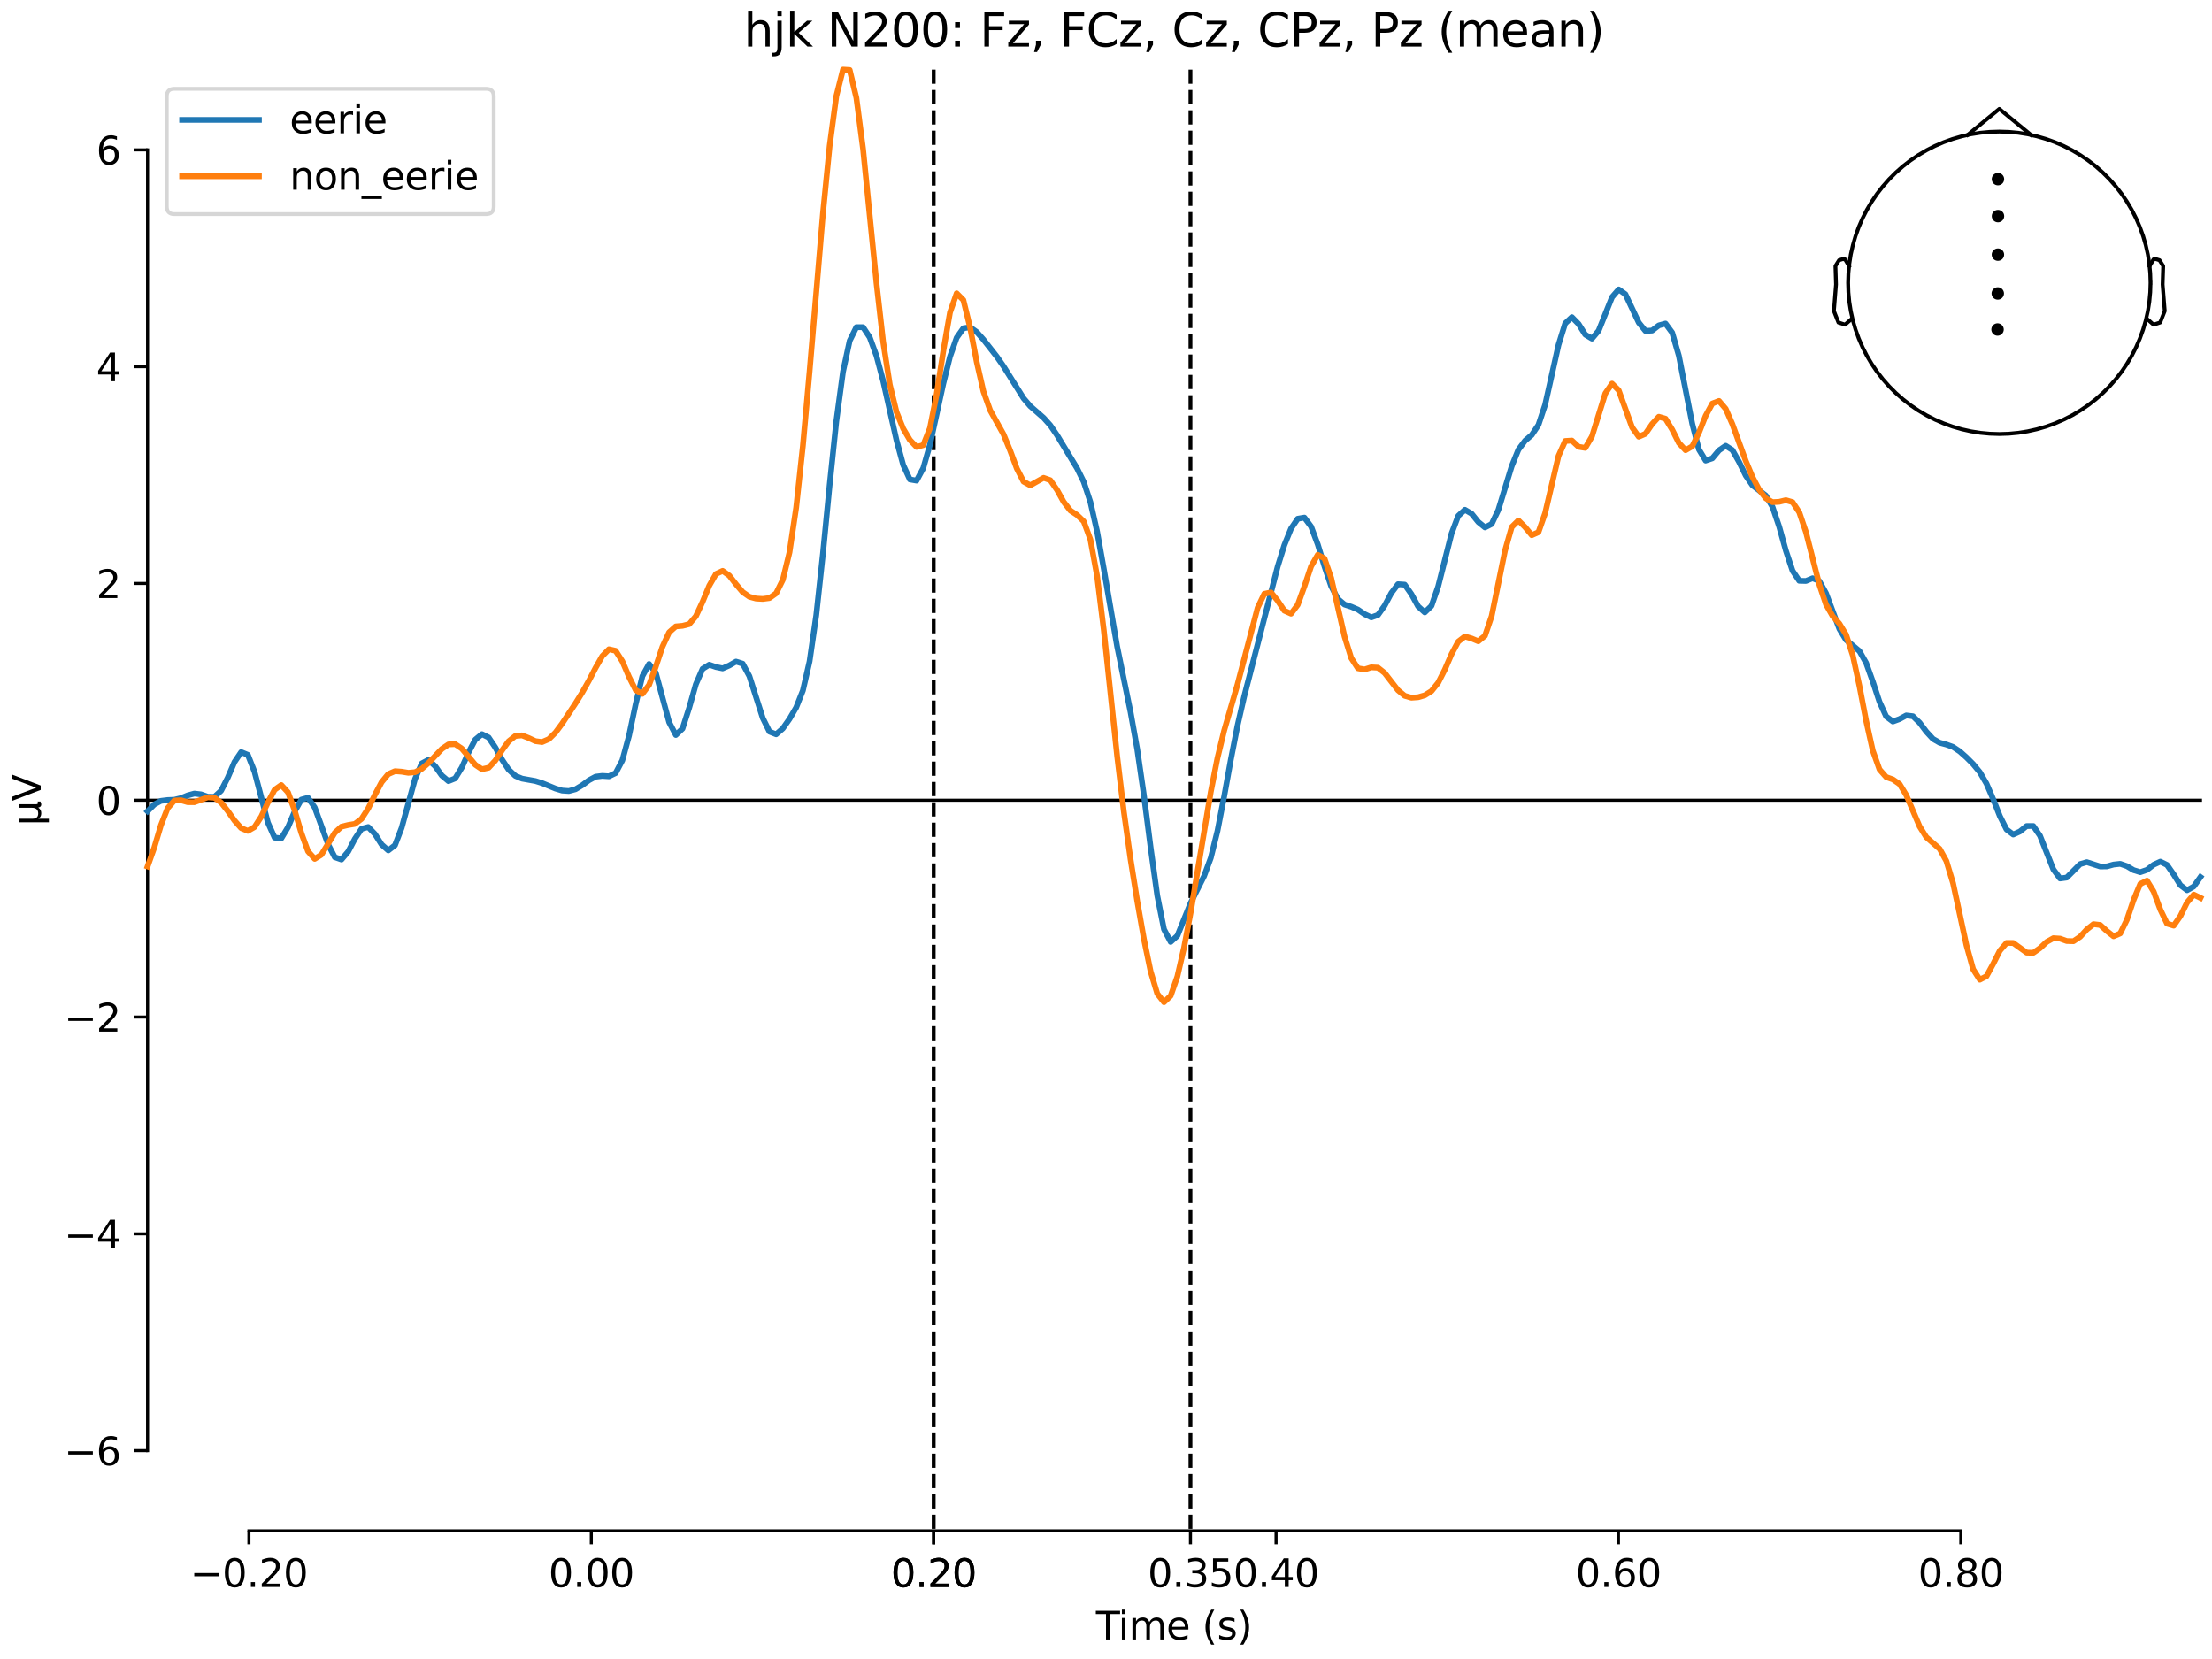 <?xml version="1.0" encoding="utf-8" standalone="no"?>
<!DOCTYPE svg PUBLIC "-//W3C//DTD SVG 1.1//EN"
  "http://www.w3.org/Graphics/SVG/1.1/DTD/svg11.dtd">
<svg xmlns:xlink="http://www.w3.org/1999/xlink" width="576pt" height="432pt" viewBox="0 0 576 432" xmlns="http://www.w3.org/2000/svg" version="1.1">
 <defs>
  <style type="text/css">*{stroke-linejoin: round; stroke-linecap: butt}</style>
 </defs>
 <g id="figure_1">
  <g id="patch_1">
   <path d="M 0 432 
L 576 432 
L 576 0 
L 0 0 
z
" style="fill: #ffffff"/>
  </g>
  <g id="axes_1">
   <g id="patch_2">
    <path d="M 38.421 398.644 
L 573 398.644 
L 573 18.118 
L 38.421 18.118 
L 38.421 398.644 
z
" style="fill: none; opacity: 0"/>
   </g>
   <g id="patch_3">
    <path d="M 38.421 377.735 
L 38.421 39.027 
" style="fill: none; stroke: #000000; stroke-width: 0.8; stroke-linejoin: miter; stroke-linecap: square"/>
   </g>
   <g id="LineCollection_1">
    <path d="M 243.128 18.118 
L 243.128 398.644 
" clip-path="url(#p3167b17542)" style="fill: none; stroke-dasharray: 3.7,1.6; stroke-dashoffset: 0; stroke: #000000"/>
    <path d="M 309.994 18.118 
L 309.994 398.644 
" clip-path="url(#p3167b17542)" style="fill: none; stroke-dasharray: 3.7,1.6; stroke-dashoffset: 0; stroke: #000000"/>
   </g>
   <g id="matplotlib.axis_1">
    <g id="xtick_1">
     <g id="line2d_1">
      <defs>
       <path id="mb312772e14" d="M 0 0 
L 0 3.5 
" style="stroke: #000000; stroke-width: 0.8"/>
      </defs>
      <g>
       <use xlink:href="#mb312772e14" x="64.819" y="398.644" style="stroke: #000000; stroke-width: 0.8"/>
      </g>
     </g>
     <g id="text_1">
      <!-- −0.20 -->
      <g transform="translate(49.496 413.242) scale(0.1 -0.1)">
       <defs>
        <path id="DejaVuSans-2212" d="M 678 2272 
L 4684 2272 
L 4684 1741 
L 678 1741 
L 678 2272 
z
" transform="scale(0.016)"/>
        <path id="DejaVuSans-30" d="M 2034 4250 
Q 1547 4250 1301 3770 
Q 1056 3291 1056 2328 
Q 1056 1369 1301 889 
Q 1547 409 2034 409 
Q 2525 409 2770 889 
Q 3016 1369 3016 2328 
Q 3016 3291 2770 3770 
Q 2525 4250 2034 4250 
z
M 2034 4750 
Q 2819 4750 3233 4129 
Q 3647 3509 3647 2328 
Q 3647 1150 3233 529 
Q 2819 -91 2034 -91 
Q 1250 -91 836 529 
Q 422 1150 422 2328 
Q 422 3509 836 4129 
Q 1250 4750 2034 4750 
z
" transform="scale(0.016)"/>
        <path id="DejaVuSans-2e" d="M 684 794 
L 1344 794 
L 1344 0 
L 684 0 
L 684 794 
z
" transform="scale(0.016)"/>
        <path id="DejaVuSans-32" d="M 1228 531 
L 3431 531 
L 3431 0 
L 469 0 
L 469 531 
Q 828 903 1448 1529 
Q 2069 2156 2228 2338 
Q 2531 2678 2651 2914 
Q 2772 3150 2772 3378 
Q 2772 3750 2511 3984 
Q 2250 4219 1831 4219 
Q 1534 4219 1204 4116 
Q 875 4013 500 3803 
L 500 4441 
Q 881 4594 1212 4672 
Q 1544 4750 1819 4750 
Q 2544 4750 2975 4387 
Q 3406 4025 3406 3419 
Q 3406 3131 3298 2873 
Q 3191 2616 2906 2266 
Q 2828 2175 2409 1742 
Q 1991 1309 1228 531 
z
" transform="scale(0.016)"/>
       </defs>
       <use xlink:href="#DejaVuSans-2212"/>
       <use xlink:href="#DejaVuSans-30" transform="translate(83.789 0)"/>
       <use xlink:href="#DejaVuSans-2e" transform="translate(147.412 0)"/>
       <use xlink:href="#DejaVuSans-32" transform="translate(179.199 0)"/>
       <use xlink:href="#DejaVuSans-30" transform="translate(242.822 0)"/>
      </g>
     </g>
    </g>
    <g id="xtick_2">
     <g id="line2d_2">
      <g>
       <use xlink:href="#mb312772e14" x="153.973" y="398.644" style="stroke: #000000; stroke-width: 0.8"/>
      </g>
     </g>
     <g id="text_2">
      <!-- 0.00 -->
      <g transform="translate(142.84 413.242) scale(0.1 -0.1)">
       <use xlink:href="#DejaVuSans-30"/>
       <use xlink:href="#DejaVuSans-2e" transform="translate(63.623 0)"/>
       <use xlink:href="#DejaVuSans-30" transform="translate(95.41 0)"/>
       <use xlink:href="#DejaVuSans-30" transform="translate(159.033 0)"/>
      </g>
     </g>
    </g>
    <g id="xtick_3">
     <g id="line2d_3">
      <g>
       <use xlink:href="#mb312772e14" x="243.128" y="398.644" style="stroke: #000000; stroke-width: 0.8"/>
      </g>
     </g>
     <g id="text_3">
      <!-- 0.20 -->
      <g transform="translate(231.995 413.242) scale(0.1 -0.1)">
       <use xlink:href="#DejaVuSans-30"/>
       <use xlink:href="#DejaVuSans-2e" transform="translate(63.623 0)"/>
       <use xlink:href="#DejaVuSans-32" transform="translate(95.41 0)"/>
       <use xlink:href="#DejaVuSans-30" transform="translate(159.033 0)"/>
      </g>
     </g>
    </g>
    <g id="xtick_4">
     <g id="line2d_4">
      <g>
       <use xlink:href="#mb312772e14" x="243.128" y="398.644" style="stroke: #000000; stroke-width: 0.8"/>
      </g>
     </g>
     <g id="text_4">
      <!-- 0.20 -->
      <g transform="translate(231.995 413.242) scale(0.1 -0.1)">
       <use xlink:href="#DejaVuSans-30"/>
       <use xlink:href="#DejaVuSans-2e" transform="translate(63.623 0)"/>
       <use xlink:href="#DejaVuSans-32" transform="translate(95.41 0)"/>
       <use xlink:href="#DejaVuSans-30" transform="translate(159.033 0)"/>
      </g>
     </g>
    </g>
    <g id="xtick_5">
     <g id="line2d_5">
      <g>
       <use xlink:href="#mb312772e14" x="309.994" y="398.644" style="stroke: #000000; stroke-width: 0.8"/>
      </g>
     </g>
     <g id="text_5">
      <!-- 0.35 -->
      <g transform="translate(298.861 413.242) scale(0.1 -0.1)">
       <defs>
        <path id="DejaVuSans-33" d="M 2597 2516 
Q 3050 2419 3304 2112 
Q 3559 1806 3559 1356 
Q 3559 666 3084 287 
Q 2609 -91 1734 -91 
Q 1441 -91 1130 -33 
Q 819 25 488 141 
L 488 750 
Q 750 597 1062 519 
Q 1375 441 1716 441 
Q 2309 441 2620 675 
Q 2931 909 2931 1356 
Q 2931 1769 2642 2001 
Q 2353 2234 1838 2234 
L 1294 2234 
L 1294 2753 
L 1863 2753 
Q 2328 2753 2575 2939 
Q 2822 3125 2822 3475 
Q 2822 3834 2567 4026 
Q 2313 4219 1838 4219 
Q 1578 4219 1281 4162 
Q 984 4106 628 3988 
L 628 4550 
Q 988 4650 1302 4700 
Q 1616 4750 1894 4750 
Q 2613 4750 3031 4423 
Q 3450 4097 3450 3541 
Q 3450 3153 3228 2886 
Q 3006 2619 2597 2516 
z
" transform="scale(0.016)"/>
        <path id="DejaVuSans-35" d="M 691 4666 
L 3169 4666 
L 3169 4134 
L 1269 4134 
L 1269 2991 
Q 1406 3038 1543 3061 
Q 1681 3084 1819 3084 
Q 2600 3084 3056 2656 
Q 3513 2228 3513 1497 
Q 3513 744 3044 326 
Q 2575 -91 1722 -91 
Q 1428 -91 1123 -41 
Q 819 9 494 109 
L 494 744 
Q 775 591 1075 516 
Q 1375 441 1709 441 
Q 2250 441 2565 725 
Q 2881 1009 2881 1497 
Q 2881 1984 2565 2268 
Q 2250 2553 1709 2553 
Q 1456 2553 1204 2497 
Q 953 2441 691 2322 
L 691 4666 
z
" transform="scale(0.016)"/>
       </defs>
       <use xlink:href="#DejaVuSans-30"/>
       <use xlink:href="#DejaVuSans-2e" transform="translate(63.623 0)"/>
       <use xlink:href="#DejaVuSans-33" transform="translate(95.41 0)"/>
       <use xlink:href="#DejaVuSans-35" transform="translate(159.033 0)"/>
      </g>
     </g>
    </g>
    <g id="xtick_6">
     <g id="line2d_6">
      <g>
       <use xlink:href="#mb312772e14" x="332.282" y="398.644" style="stroke: #000000; stroke-width: 0.8"/>
      </g>
     </g>
     <g id="text_6">
      <!-- 0.40 -->
      <g transform="translate(321.15 413.242) scale(0.1 -0.1)">
       <defs>
        <path id="DejaVuSans-34" d="M 2419 4116 
L 825 1625 
L 2419 1625 
L 2419 4116 
z
M 2253 4666 
L 3047 4666 
L 3047 1625 
L 3713 1625 
L 3713 1100 
L 3047 1100 
L 3047 0 
L 2419 0 
L 2419 1100 
L 313 1100 
L 313 1709 
L 2253 4666 
z
" transform="scale(0.016)"/>
       </defs>
       <use xlink:href="#DejaVuSans-30"/>
       <use xlink:href="#DejaVuSans-2e" transform="translate(63.623 0)"/>
       <use xlink:href="#DejaVuSans-34" transform="translate(95.41 0)"/>
       <use xlink:href="#DejaVuSans-30" transform="translate(159.033 0)"/>
      </g>
     </g>
    </g>
    <g id="xtick_7">
     <g id="line2d_7">
      <g>
       <use xlink:href="#mb312772e14" x="421.437" y="398.644" style="stroke: #000000; stroke-width: 0.8"/>
      </g>
     </g>
     <g id="text_7">
      <!-- 0.60 -->
      <g transform="translate(410.304 413.242) scale(0.1 -0.1)">
       <defs>
        <path id="DejaVuSans-36" d="M 2113 2584 
Q 1688 2584 1439 2293 
Q 1191 2003 1191 1497 
Q 1191 994 1439 701 
Q 1688 409 2113 409 
Q 2538 409 2786 701 
Q 3034 994 3034 1497 
Q 3034 2003 2786 2293 
Q 2538 2584 2113 2584 
z
M 3366 4563 
L 3366 3988 
Q 3128 4100 2886 4159 
Q 2644 4219 2406 4219 
Q 1781 4219 1451 3797 
Q 1122 3375 1075 2522 
Q 1259 2794 1537 2939 
Q 1816 3084 2150 3084 
Q 2853 3084 3261 2657 
Q 3669 2231 3669 1497 
Q 3669 778 3244 343 
Q 2819 -91 2113 -91 
Q 1303 -91 875 529 
Q 447 1150 447 2328 
Q 447 3434 972 4092 
Q 1497 4750 2381 4750 
Q 2619 4750 2861 4703 
Q 3103 4656 3366 4563 
z
" transform="scale(0.016)"/>
       </defs>
       <use xlink:href="#DejaVuSans-30"/>
       <use xlink:href="#DejaVuSans-2e" transform="translate(63.623 0)"/>
       <use xlink:href="#DejaVuSans-36" transform="translate(95.41 0)"/>
       <use xlink:href="#DejaVuSans-30" transform="translate(159.033 0)"/>
      </g>
     </g>
    </g>
    <g id="xtick_8">
     <g id="line2d_8">
      <g>
       <use xlink:href="#mb312772e14" x="510.592" y="398.644" style="stroke: #000000; stroke-width: 0.8"/>
      </g>
     </g>
     <g id="text_8">
      <!-- 0.80 -->
      <g transform="translate(499.459 413.242) scale(0.1 -0.1)">
       <defs>
        <path id="DejaVuSans-38" d="M 2034 2216 
Q 1584 2216 1326 1975 
Q 1069 1734 1069 1313 
Q 1069 891 1326 650 
Q 1584 409 2034 409 
Q 2484 409 2743 651 
Q 3003 894 3003 1313 
Q 3003 1734 2745 1975 
Q 2488 2216 2034 2216 
z
M 1403 2484 
Q 997 2584 770 2862 
Q 544 3141 544 3541 
Q 544 4100 942 4425 
Q 1341 4750 2034 4750 
Q 2731 4750 3128 4425 
Q 3525 4100 3525 3541 
Q 3525 3141 3298 2862 
Q 3072 2584 2669 2484 
Q 3125 2378 3379 2068 
Q 3634 1759 3634 1313 
Q 3634 634 3220 271 
Q 2806 -91 2034 -91 
Q 1263 -91 848 271 
Q 434 634 434 1313 
Q 434 1759 690 2068 
Q 947 2378 1403 2484 
z
M 1172 3481 
Q 1172 3119 1398 2916 
Q 1625 2713 2034 2713 
Q 2441 2713 2670 2916 
Q 2900 3119 2900 3481 
Q 2900 3844 2670 4047 
Q 2441 4250 2034 4250 
Q 1625 4250 1398 4047 
Q 1172 3844 1172 3481 
z
" transform="scale(0.016)"/>
       </defs>
       <use xlink:href="#DejaVuSans-30"/>
       <use xlink:href="#DejaVuSans-2e" transform="translate(63.623 0)"/>
       <use xlink:href="#DejaVuSans-38" transform="translate(95.41 0)"/>
       <use xlink:href="#DejaVuSans-30" transform="translate(159.033 0)"/>
      </g>
     </g>
    </g>
    <g id="text_9">
     <!-- Time (s) -->
     <g transform="translate(285.381 426.92) scale(0.1 -0.1)">
      <defs>
       <path id="DejaVuSans-54" d="M -19 4666 
L 3928 4666 
L 3928 4134 
L 2272 4134 
L 2272 0 
L 1638 0 
L 1638 4134 
L -19 4134 
L -19 4666 
z
" transform="scale(0.016)"/>
       <path id="DejaVuSans-69" d="M 603 3500 
L 1178 3500 
L 1178 0 
L 603 0 
L 603 3500 
z
M 603 4863 
L 1178 4863 
L 1178 4134 
L 603 4134 
L 603 4863 
z
" transform="scale(0.016)"/>
       <path id="DejaVuSans-6d" d="M 3328 2828 
Q 3544 3216 3844 3400 
Q 4144 3584 4550 3584 
Q 5097 3584 5394 3201 
Q 5691 2819 5691 2113 
L 5691 0 
L 5113 0 
L 5113 2094 
Q 5113 2597 4934 2840 
Q 4756 3084 4391 3084 
Q 3944 3084 3684 2787 
Q 3425 2491 3425 1978 
L 3425 0 
L 2847 0 
L 2847 2094 
Q 2847 2600 2669 2842 
Q 2491 3084 2119 3084 
Q 1678 3084 1418 2786 
Q 1159 2488 1159 1978 
L 1159 0 
L 581 0 
L 581 3500 
L 1159 3500 
L 1159 2956 
Q 1356 3278 1631 3431 
Q 1906 3584 2284 3584 
Q 2666 3584 2933 3390 
Q 3200 3197 3328 2828 
z
" transform="scale(0.016)"/>
       <path id="DejaVuSans-65" d="M 3597 1894 
L 3597 1613 
L 953 1613 
Q 991 1019 1311 708 
Q 1631 397 2203 397 
Q 2534 397 2845 478 
Q 3156 559 3463 722 
L 3463 178 
Q 3153 47 2828 -22 
Q 2503 -91 2169 -91 
Q 1331 -91 842 396 
Q 353 884 353 1716 
Q 353 2575 817 3079 
Q 1281 3584 2069 3584 
Q 2775 3584 3186 3129 
Q 3597 2675 3597 1894 
z
M 3022 2063 
Q 3016 2534 2758 2815 
Q 2500 3097 2075 3097 
Q 1594 3097 1305 2825 
Q 1016 2553 972 2059 
L 3022 2063 
z
" transform="scale(0.016)"/>
       <path id="DejaVuSans-20" transform="scale(0.016)"/>
       <path id="DejaVuSans-28" d="M 1984 4856 
Q 1566 4138 1362 3434 
Q 1159 2731 1159 2009 
Q 1159 1288 1364 580 
Q 1569 -128 1984 -844 
L 1484 -844 
Q 1016 -109 783 600 
Q 550 1309 550 2009 
Q 550 2706 781 3412 
Q 1013 4119 1484 4856 
L 1984 4856 
z
" transform="scale(0.016)"/>
       <path id="DejaVuSans-73" d="M 2834 3397 
L 2834 2853 
Q 2591 2978 2328 3040 
Q 2066 3103 1784 3103 
Q 1356 3103 1142 2972 
Q 928 2841 928 2578 
Q 928 2378 1081 2264 
Q 1234 2150 1697 2047 
L 1894 2003 
Q 2506 1872 2764 1633 
Q 3022 1394 3022 966 
Q 3022 478 2636 193 
Q 2250 -91 1575 -91 
Q 1294 -91 989 -36 
Q 684 19 347 128 
L 347 722 
Q 666 556 975 473 
Q 1284 391 1588 391 
Q 1994 391 2212 530 
Q 2431 669 2431 922 
Q 2431 1156 2273 1281 
Q 2116 1406 1581 1522 
L 1381 1569 
Q 847 1681 609 1914 
Q 372 2147 372 2553 
Q 372 3047 722 3315 
Q 1072 3584 1716 3584 
Q 2034 3584 2315 3537 
Q 2597 3491 2834 3397 
z
" transform="scale(0.016)"/>
       <path id="DejaVuSans-29" d="M 513 4856 
L 1013 4856 
Q 1481 4119 1714 3412 
Q 1947 2706 1947 2009 
Q 1947 1309 1714 600 
Q 1481 -109 1013 -844 
L 513 -844 
Q 928 -128 1133 580 
Q 1338 1288 1338 2009 
Q 1338 2731 1133 3434 
Q 928 4138 513 4856 
z
" transform="scale(0.016)"/>
      </defs>
      <use xlink:href="#DejaVuSans-54"/>
      <use xlink:href="#DejaVuSans-69" transform="translate(57.959 0)"/>
      <use xlink:href="#DejaVuSans-6d" transform="translate(85.742 0)"/>
      <use xlink:href="#DejaVuSans-65" transform="translate(183.154 0)"/>
      <use xlink:href="#DejaVuSans-20" transform="translate(244.678 0)"/>
      <use xlink:href="#DejaVuSans-28" transform="translate(276.465 0)"/>
      <use xlink:href="#DejaVuSans-73" transform="translate(315.479 0)"/>
      <use xlink:href="#DejaVuSans-29" transform="translate(367.578 0)"/>
     </g>
    </g>
   </g>
   <g id="matplotlib.axis_2">
    <g id="ytick_1">
     <g id="line2d_9">
      <defs>
       <path id="m7ce742860b" d="M 0 0 
L -3.5 0 
" style="stroke: #000000; stroke-width: 0.8"/>
      </defs>
      <g>
       <use xlink:href="#m7ce742860b" x="38.421" y="377.735" style="stroke: #000000; stroke-width: 0.8"/>
      </g>
     </g>
     <g id="text_10">
      <!-- −6 -->
      <g transform="translate(16.678 381.534) scale(0.1 -0.1)">
       <use xlink:href="#DejaVuSans-2212"/>
       <use xlink:href="#DejaVuSans-36" transform="translate(83.789 0)"/>
      </g>
     </g>
    </g>
    <g id="ytick_2">
     <g id="line2d_10">
      <g>
       <use xlink:href="#m7ce742860b" x="38.421" y="321.283" style="stroke: #000000; stroke-width: 0.8"/>
      </g>
     </g>
     <g id="text_11">
      <!-- −4 -->
      <g transform="translate(16.678 325.083) scale(0.1 -0.1)">
       <use xlink:href="#DejaVuSans-2212"/>
       <use xlink:href="#DejaVuSans-34" transform="translate(83.789 0)"/>
      </g>
     </g>
    </g>
    <g id="ytick_3">
     <g id="line2d_11">
      <g>
       <use xlink:href="#m7ce742860b" x="38.421" y="264.832" style="stroke: #000000; stroke-width: 0.8"/>
      </g>
     </g>
     <g id="text_12">
      <!-- −2 -->
      <g transform="translate(16.678 268.631) scale(0.1 -0.1)">
       <use xlink:href="#DejaVuSans-2212"/>
       <use xlink:href="#DejaVuSans-32" transform="translate(83.789 0)"/>
      </g>
     </g>
    </g>
    <g id="ytick_4">
     <g id="line2d_12">
      <g>
       <use xlink:href="#m7ce742860b" x="38.421" y="208.381" style="stroke: #000000; stroke-width: 0.8"/>
      </g>
     </g>
     <g id="text_13">
      <!-- 0 -->
      <g transform="translate(25.058 212.18) scale(0.1 -0.1)">
       <use xlink:href="#DejaVuSans-30"/>
      </g>
     </g>
    </g>
    <g id="ytick_5">
     <g id="line2d_13">
      <g>
       <use xlink:href="#m7ce742860b" x="38.421" y="151.93" style="stroke: #000000; stroke-width: 0.8"/>
      </g>
     </g>
     <g id="text_14">
      <!-- 2 -->
      <g transform="translate(25.058 155.729) scale(0.1 -0.1)">
       <use xlink:href="#DejaVuSans-32"/>
      </g>
     </g>
    </g>
    <g id="ytick_6">
     <g id="line2d_14">
      <g>
       <use xlink:href="#m7ce742860b" x="38.421" y="95.478" style="stroke: #000000; stroke-width: 0.8"/>
      </g>
     </g>
     <g id="text_15">
      <!-- 4 -->
      <g transform="translate(25.058 99.278) scale(0.1 -0.1)">
       <use xlink:href="#DejaVuSans-34"/>
      </g>
     </g>
    </g>
    <g id="ytick_7">
     <g id="line2d_15">
      <g>
       <use xlink:href="#m7ce742860b" x="38.421" y="39.027" style="stroke: #000000; stroke-width: 0.8"/>
      </g>
     </g>
     <g id="text_16">
      <!-- 6 -->
      <g transform="translate(25.058 42.826) scale(0.1 -0.1)">
       <use xlink:href="#DejaVuSans-36"/>
      </g>
     </g>
    </g>
    <g id="text_17">
     <!-- µV -->
     <g transform="translate(10.599 214.982) rotate(-90) scale(0.1 -0.1)">
      <defs>
       <path id="DejaVuSans-b5" d="M 544 -1331 
L 544 3500 
L 1119 3500 
L 1119 1325 
Q 1119 872 1334 640 
Q 1550 409 1972 409 
Q 2434 409 2667 671 
Q 2900 934 2900 1459 
L 2900 3500 
L 3475 3500 
L 3475 806 
Q 3475 619 3529 530 
Q 3584 441 3700 441 
Q 3728 441 3778 458 
Q 3828 475 3916 513 
L 3916 50 
Q 3788 -22 3673 -56 
Q 3559 -91 3450 -91 
Q 3234 -91 3106 31 
Q 2978 153 2931 403 
Q 2775 156 2548 32 
Q 2322 -91 2016 -91 
Q 1697 -91 1473 31 
Q 1250 153 1119 397 
L 1119 -1331 
L 544 -1331 
z
" transform="scale(0.016)"/>
       <path id="DejaVuSans-56" d="M 1831 0 
L 50 4666 
L 709 4666 
L 2188 738 
L 3669 4666 
L 4325 4666 
L 2547 0 
L 1831 0 
z
" transform="scale(0.016)"/>
      </defs>
      <use xlink:href="#DejaVuSans-b5"/>
      <use xlink:href="#DejaVuSans-56" transform="translate(63.623 0)"/>
     </g>
    </g>
   </g>
   <g id="patch_4">
    <path d="M 64.819 398.644 
L 510.592 398.644 
" style="fill: none; stroke: #000000; stroke-width: 0.8; stroke-linejoin: miter; stroke-linecap: square"/>
   </g>
   <g id="patch_5">
    <path d="M 38.421 208.381 
L 573 208.381 
" style="fill: none; stroke: #000000; stroke-width: 0.8; stroke-linejoin: miter; stroke-linecap: square"/>
   </g>
   <g id="text_18">
    <!-- hjk N200: Fz, FCz, Cz, CPz, Pz (mean) -->
    <g transform="translate(193.679 12.118) scale(0.12 -0.12)">
     <defs>
      <path id="DejaVuSans-68" d="M 3513 2113 
L 3513 0 
L 2938 0 
L 2938 2094 
Q 2938 2591 2744 2837 
Q 2550 3084 2163 3084 
Q 1697 3084 1428 2787 
Q 1159 2491 1159 1978 
L 1159 0 
L 581 0 
L 581 4863 
L 1159 4863 
L 1159 2956 
Q 1366 3272 1645 3428 
Q 1925 3584 2291 3584 
Q 2894 3584 3203 3211 
Q 3513 2838 3513 2113 
z
" transform="scale(0.016)"/>
      <path id="DejaVuSans-6a" d="M 603 3500 
L 1178 3500 
L 1178 -63 
Q 1178 -731 923 -1031 
Q 669 -1331 103 -1331 
L -116 -1331 
L -116 -844 
L 38 -844 
Q 366 -844 484 -692 
Q 603 -541 603 -63 
L 603 3500 
z
M 603 4863 
L 1178 4863 
L 1178 4134 
L 603 4134 
L 603 4863 
z
" transform="scale(0.016)"/>
      <path id="DejaVuSans-6b" d="M 581 4863 
L 1159 4863 
L 1159 1991 
L 2875 3500 
L 3609 3500 
L 1753 1863 
L 3688 0 
L 2938 0 
L 1159 1709 
L 1159 0 
L 581 0 
L 581 4863 
z
" transform="scale(0.016)"/>
      <path id="DejaVuSans-4e" d="M 628 4666 
L 1478 4666 
L 3547 763 
L 3547 4666 
L 4159 4666 
L 4159 0 
L 3309 0 
L 1241 3903 
L 1241 0 
L 628 0 
L 628 4666 
z
" transform="scale(0.016)"/>
      <path id="DejaVuSans-3a" d="M 750 794 
L 1409 794 
L 1409 0 
L 750 0 
L 750 794 
z
M 750 3309 
L 1409 3309 
L 1409 2516 
L 750 2516 
L 750 3309 
z
" transform="scale(0.016)"/>
      <path id="DejaVuSans-46" d="M 628 4666 
L 3309 4666 
L 3309 4134 
L 1259 4134 
L 1259 2759 
L 3109 2759 
L 3109 2228 
L 1259 2228 
L 1259 0 
L 628 0 
L 628 4666 
z
" transform="scale(0.016)"/>
      <path id="DejaVuSans-7a" d="M 353 3500 
L 3084 3500 
L 3084 2975 
L 922 459 
L 3084 459 
L 3084 0 
L 275 0 
L 275 525 
L 2438 3041 
L 353 3041 
L 353 3500 
z
" transform="scale(0.016)"/>
      <path id="DejaVuSans-2c" d="M 750 794 
L 1409 794 
L 1409 256 
L 897 -744 
L 494 -744 
L 750 256 
L 750 794 
z
" transform="scale(0.016)"/>
      <path id="DejaVuSans-43" d="M 4122 4306 
L 4122 3641 
Q 3803 3938 3442 4084 
Q 3081 4231 2675 4231 
Q 1875 4231 1450 3742 
Q 1025 3253 1025 2328 
Q 1025 1406 1450 917 
Q 1875 428 2675 428 
Q 3081 428 3442 575 
Q 3803 722 4122 1019 
L 4122 359 
Q 3791 134 3420 21 
Q 3050 -91 2638 -91 
Q 1578 -91 968 557 
Q 359 1206 359 2328 
Q 359 3453 968 4101 
Q 1578 4750 2638 4750 
Q 3056 4750 3426 4639 
Q 3797 4528 4122 4306 
z
" transform="scale(0.016)"/>
      <path id="DejaVuSans-50" d="M 1259 4147 
L 1259 2394 
L 2053 2394 
Q 2494 2394 2734 2622 
Q 2975 2850 2975 3272 
Q 2975 3691 2734 3919 
Q 2494 4147 2053 4147 
L 1259 4147 
z
M 628 4666 
L 2053 4666 
Q 2838 4666 3239 4311 
Q 3641 3956 3641 3272 
Q 3641 2581 3239 2228 
Q 2838 1875 2053 1875 
L 1259 1875 
L 1259 0 
L 628 0 
L 628 4666 
z
" transform="scale(0.016)"/>
      <path id="DejaVuSans-61" d="M 2194 1759 
Q 1497 1759 1228 1600 
Q 959 1441 959 1056 
Q 959 750 1161 570 
Q 1363 391 1709 391 
Q 2188 391 2477 730 
Q 2766 1069 2766 1631 
L 2766 1759 
L 2194 1759 
z
M 3341 1997 
L 3341 0 
L 2766 0 
L 2766 531 
Q 2569 213 2275 61 
Q 1981 -91 1556 -91 
Q 1019 -91 701 211 
Q 384 513 384 1019 
Q 384 1609 779 1909 
Q 1175 2209 1959 2209 
L 2766 2209 
L 2766 2266 
Q 2766 2663 2505 2880 
Q 2244 3097 1772 3097 
Q 1472 3097 1187 3025 
Q 903 2953 641 2809 
L 641 3341 
Q 956 3463 1253 3523 
Q 1550 3584 1831 3584 
Q 2591 3584 2966 3190 
Q 3341 2797 3341 1997 
z
" transform="scale(0.016)"/>
      <path id="DejaVuSans-6e" d="M 3513 2113 
L 3513 0 
L 2938 0 
L 2938 2094 
Q 2938 2591 2744 2837 
Q 2550 3084 2163 3084 
Q 1697 3084 1428 2787 
Q 1159 2491 1159 1978 
L 1159 0 
L 581 0 
L 581 3500 
L 1159 3500 
L 1159 2956 
Q 1366 3272 1645 3428 
Q 1925 3584 2291 3584 
Q 2894 3584 3203 3211 
Q 3513 2838 3513 2113 
z
" transform="scale(0.016)"/>
     </defs>
     <use xlink:href="#DejaVuSans-68"/>
     <use xlink:href="#DejaVuSans-6a" transform="translate(63.379 0)"/>
     <use xlink:href="#DejaVuSans-6b" transform="translate(91.162 0)"/>
     <use xlink:href="#DejaVuSans-20" transform="translate(149.072 0)"/>
     <use xlink:href="#DejaVuSans-4e" transform="translate(180.859 0)"/>
     <use xlink:href="#DejaVuSans-32" transform="translate(255.664 0)"/>
     <use xlink:href="#DejaVuSans-30" transform="translate(319.287 0)"/>
     <use xlink:href="#DejaVuSans-30" transform="translate(382.91 0)"/>
     <use xlink:href="#DejaVuSans-3a" transform="translate(446.533 0)"/>
     <use xlink:href="#DejaVuSans-20" transform="translate(480.225 0)"/>
     <use xlink:href="#DejaVuSans-46" transform="translate(512.012 0)"/>
     <use xlink:href="#DejaVuSans-7a" transform="translate(569.531 0)"/>
     <use xlink:href="#DejaVuSans-2c" transform="translate(622.021 0)"/>
     <use xlink:href="#DejaVuSans-20" transform="translate(653.809 0)"/>
     <use xlink:href="#DejaVuSans-46" transform="translate(685.596 0)"/>
     <use xlink:href="#DejaVuSans-43" transform="translate(743.115 0)"/>
     <use xlink:href="#DejaVuSans-7a" transform="translate(812.939 0)"/>
     <use xlink:href="#DejaVuSans-2c" transform="translate(865.43 0)"/>
     <use xlink:href="#DejaVuSans-20" transform="translate(897.217 0)"/>
     <use xlink:href="#DejaVuSans-43" transform="translate(929.004 0)"/>
     <use xlink:href="#DejaVuSans-7a" transform="translate(998.828 0)"/>
     <use xlink:href="#DejaVuSans-2c" transform="translate(1051.318 0)"/>
     <use xlink:href="#DejaVuSans-20" transform="translate(1083.105 0)"/>
     <use xlink:href="#DejaVuSans-43" transform="translate(1114.893 0)"/>
     <use xlink:href="#DejaVuSans-50" transform="translate(1184.717 0)"/>
     <use xlink:href="#DejaVuSans-7a" transform="translate(1245.02 0)"/>
     <use xlink:href="#DejaVuSans-2c" transform="translate(1297.51 0)"/>
     <use xlink:href="#DejaVuSans-20" transform="translate(1329.297 0)"/>
     <use xlink:href="#DejaVuSans-50" transform="translate(1361.084 0)"/>
     <use xlink:href="#DejaVuSans-7a" transform="translate(1421.387 0)"/>
     <use xlink:href="#DejaVuSans-20" transform="translate(1473.877 0)"/>
     <use xlink:href="#DejaVuSans-28" transform="translate(1505.664 0)"/>
     <use xlink:href="#DejaVuSans-6d" transform="translate(1544.678 0)"/>
     <use xlink:href="#DejaVuSans-65" transform="translate(1642.09 0)"/>
     <use xlink:href="#DejaVuSans-61" transform="translate(1703.613 0)"/>
     <use xlink:href="#DejaVuSans-6e" transform="translate(1764.893 0)"/>
     <use xlink:href="#DejaVuSans-29" transform="translate(1828.271 0)"/>
    </g>
   </g>
   <g id="legend_1">
    <g id="patch_6">
     <path d="M 45.421 55.753 
L 126.563 55.753 
Q 128.563 55.753 128.563 53.753 
L 128.563 25.118 
Q 128.563 23.118 126.563 23.118 
L 45.421 23.118 
Q 43.421 23.118 43.421 25.118 
L 43.421 53.753 
Q 43.421 55.753 45.421 55.753 
z
" style="fill: #ffffff; opacity: 0.8; stroke: #cccccc; stroke-linejoin: miter"/>
    </g>
    <g id="line2d_16">
     <path d="M 47.421 31.217 
L 57.421 31.217 
L 67.421 31.217 
" style="fill: none; stroke: #1f77b4; stroke-width: 1.5; stroke-linecap: square"/>
    </g>
    <g id="text_19">
     <!-- eerie -->
     <g transform="translate(75.421 34.717) scale(0.1 -0.1)">
      <defs>
       <path id="DejaVuSans-72" d="M 2631 2963 
Q 2534 3019 2420 3045 
Q 2306 3072 2169 3072 
Q 1681 3072 1420 2755 
Q 1159 2438 1159 1844 
L 1159 0 
L 581 0 
L 581 3500 
L 1159 3500 
L 1159 2956 
Q 1341 3275 1631 3429 
Q 1922 3584 2338 3584 
Q 2397 3584 2469 3576 
Q 2541 3569 2628 3553 
L 2631 2963 
z
" transform="scale(0.016)"/>
      </defs>
      <use xlink:href="#DejaVuSans-65"/>
      <use xlink:href="#DejaVuSans-65" transform="translate(61.523 0)"/>
      <use xlink:href="#DejaVuSans-72" transform="translate(123.047 0)"/>
      <use xlink:href="#DejaVuSans-69" transform="translate(164.16 0)"/>
      <use xlink:href="#DejaVuSans-65" transform="translate(191.943 0)"/>
     </g>
    </g>
    <g id="line2d_17">
     <path d="M 47.421 45.895 
L 57.421 45.895 
L 67.421 45.895 
" style="fill: none; stroke: #ff7f0e; stroke-width: 1.5; stroke-linecap: square"/>
    </g>
    <g id="text_20">
     <!-- non_eerie -->
     <g transform="translate(75.421 49.395) scale(0.1 -0.1)">
      <defs>
       <path id="DejaVuSans-6f" d="M 1959 3097 
Q 1497 3097 1228 2736 
Q 959 2375 959 1747 
Q 959 1119 1226 758 
Q 1494 397 1959 397 
Q 2419 397 2687 759 
Q 2956 1122 2956 1747 
Q 2956 2369 2687 2733 
Q 2419 3097 1959 3097 
z
M 1959 3584 
Q 2709 3584 3137 3096 
Q 3566 2609 3566 1747 
Q 3566 888 3137 398 
Q 2709 -91 1959 -91 
Q 1206 -91 779 398 
Q 353 888 353 1747 
Q 353 2609 779 3096 
Q 1206 3584 1959 3584 
z
" transform="scale(0.016)"/>
       <path id="DejaVuSans-5f" d="M 3263 -1063 
L 3263 -1509 
L -63 -1509 
L -63 -1063 
L 3263 -1063 
z
" transform="scale(0.016)"/>
      </defs>
      <use xlink:href="#DejaVuSans-6e"/>
      <use xlink:href="#DejaVuSans-6f" transform="translate(63.379 0)"/>
      <use xlink:href="#DejaVuSans-6e" transform="translate(124.561 0)"/>
      <use xlink:href="#DejaVuSans-5f" transform="translate(187.939 0)"/>
      <use xlink:href="#DejaVuSans-65" transform="translate(237.939 0)"/>
      <use xlink:href="#DejaVuSans-65" transform="translate(299.463 0)"/>
      <use xlink:href="#DejaVuSans-72" transform="translate(360.986 0)"/>
      <use xlink:href="#DejaVuSans-69" transform="translate(402.1 0)"/>
      <use xlink:href="#DejaVuSans-65" transform="translate(429.883 0)"/>
     </g>
    </g>
   </g>
   <g id="line2d_18">
    <path d="M 38.421 211.251 
L 40.162 209.485 
L 41.903 208.543 
L 43.644 208.328 
L 45.386 208.258 
L 47.127 207.837 
L 48.868 207.119 
L 50.61 206.644 
L 52.351 206.849 
L 54.092 207.469 
L 55.834 207.506 
L 57.575 205.902 
L 59.316 202.483 
L 61.057 198.427 
L 62.799 195.843 
L 64.54 196.56 
L 66.281 200.977 
L 69.764 214.205 
L 71.505 218.109 
L 73.247 218.308 
L 74.988 215.414 
L 76.729 211.313 
L 78.47 208.216 
L 80.212 207.737 
L 81.953 210.266 
L 85.436 219.855 
L 87.177 223.215 
L 88.918 223.814 
L 90.66 221.761 
L 92.401 218.443 
L 94.142 215.822 
L 95.883 215.356 
L 97.625 217.17 
L 99.366 219.909 
L 101.107 221.449 
L 102.849 220.102 
L 104.59 215.56 
L 108.073 202.823 
L 109.814 198.798 
L 111.555 197.878 
L 113.296 199.477 
L 115.038 201.936 
L 116.779 203.4 
L 118.52 202.696 
L 120.262 199.847 
L 122.003 195.948 
L 123.744 192.618 
L 125.486 191.174 
L 127.227 192.03 
L 128.968 194.615 
L 130.709 197.766 
L 132.451 200.407 
L 134.192 202.029 
L 135.933 202.75 
L 139.416 203.376 
L 141.157 203.916 
L 144.64 205.343 
L 146.381 205.864 
L 148.122 205.982 
L 149.864 205.513 
L 151.605 204.467 
L 153.346 203.18 
L 155.088 202.246 
L 156.829 202.034 
L 158.57 202.146 
L 160.312 201.309 
L 162.053 197.989 
L 163.794 191.58 
L 165.535 183.317 
L 167.277 176.071 
L 169.018 172.905 
L 170.759 175.165 
L 174.242 188.066 
L 175.983 191.391 
L 177.725 189.734 
L 179.466 184.306 
L 181.207 178.18 
L 182.948 174.169 
L 184.69 173.091 
L 186.431 173.69 
L 188.172 174.048 
L 189.914 173.289 
L 191.655 172.282 
L 193.396 172.823 
L 195.138 176.07 
L 198.62 186.973 
L 200.361 190.511 
L 202.103 191.205 
L 203.844 189.697 
L 205.585 187.21 
L 207.327 184.218 
L 209.068 179.814 
L 210.809 172.228 
L 212.551 160.206 
L 214.292 144.17 
L 216.033 126.323 
L 217.774 109.699 
L 219.516 96.802 
L 221.257 88.728 
L 222.998 85.194 
L 224.74 85.207 
L 226.481 87.863 
L 228.222 92.636 
L 229.964 99.171 
L 233.446 114.625 
L 235.187 121.062 
L 236.929 124.841 
L 238.67 125.149 
L 240.411 121.92 
L 242.153 115.802 
L 245.635 99.882 
L 247.377 92.871 
L 249.118 87.938 
L 250.859 85.474 
L 252.6 85.215 
L 254.342 86.46 
L 256.083 88.418 
L 259.566 92.861 
L 261.307 95.369 
L 266.531 103.713 
L 268.272 105.755 
L 271.755 108.801 
L 273.496 110.743 
L 275.237 113.298 
L 280.461 121.925 
L 282.203 125.473 
L 283.944 130.75 
L 285.685 138.416 
L 287.427 148.118 
L 290.909 168.374 
L 294.392 185.407 
L 296.133 195.115 
L 297.874 207.118 
L 299.616 220.65 
L 301.357 233.231 
L 303.098 241.981 
L 304.84 245.269 
L 306.581 243.679 
L 310.063 235.064 
L 313.546 228.12 
L 315.287 223.407 
L 317.029 216.385 
L 318.77 207.392 
L 320.511 197.792 
L 322.253 188.936 
L 323.994 181.331 
L 332.7 147.535 
L 334.442 141.946 
L 336.183 137.649 
L 337.924 135.078 
L 339.666 134.781 
L 341.407 137.118 
L 343.148 141.768 
L 344.889 147.492 
L 346.631 152.625 
L 348.372 155.96 
L 350.113 157.422 
L 351.855 157.982 
L 353.596 158.731 
L 355.337 159.92 
L 357.079 160.761 
L 358.82 160.136 
L 360.561 157.698 
L 362.302 154.421 
L 364.044 152.121 
L 365.785 152.235 
L 367.526 154.702 
L 369.268 157.884 
L 371.009 159.465 
L 372.75 157.781 
L 374.492 152.727 
L 377.974 138.953 
L 379.715 134.343 
L 381.457 132.744 
L 383.198 133.757 
L 384.939 135.921 
L 386.681 137.339 
L 388.422 136.459 
L 390.163 132.789 
L 393.646 121.398 
L 395.387 117.097 
L 397.128 114.752 
L 398.87 113.265 
L 400.611 110.642 
L 402.352 105.394 
L 405.835 89.802 
L 407.576 84.211 
L 409.318 82.588 
L 411.059 84.362 
L 412.8 87.133 
L 414.541 88.173 
L 416.283 86.114 
L 419.765 77.393 
L 421.507 75.369 
L 423.248 76.608 
L 426.731 84.005 
L 428.472 86.172 
L 430.213 86.073 
L 431.954 84.739 
L 433.696 84.255 
L 435.437 86.625 
L 437.178 92.646 
L 440.661 110.348 
L 442.402 117.053 
L 444.144 119.932 
L 445.885 119.347 
L 447.626 117.262 
L 449.367 116.074 
L 451.109 117.187 
L 452.85 120.286 
L 454.591 123.834 
L 456.333 126.371 
L 459.815 129.039 
L 461.557 131.986 
L 463.298 137.134 
L 465.039 143.387 
L 466.78 148.627 
L 468.522 151.229 
L 470.263 151.278 
L 472.004 150.569 
L 473.746 151.303 
L 475.487 154.474 
L 478.97 163.77 
L 480.711 166.635 
L 484.193 169.545 
L 485.935 172.625 
L 487.676 177.482 
L 489.417 182.764 
L 491.159 186.572 
L 492.9 187.873 
L 494.641 187.238 
L 496.383 186.298 
L 498.124 186.508 
L 499.865 188.192 
L 501.606 190.521 
L 503.348 192.412 
L 505.089 193.402 
L 506.83 193.868 
L 508.572 194.506 
L 510.313 195.661 
L 512.054 197.211 
L 513.796 198.952 
L 515.537 201.064 
L 517.278 204.047 
L 519.019 208.088 
L 520.761 212.526 
L 522.502 215.993 
L 524.243 217.307 
L 525.985 216.516 
L 527.726 215.101 
L 529.467 215.091 
L 531.209 217.617 
L 534.691 226.396 
L 536.432 228.753 
L 538.174 228.517 
L 541.656 225.013 
L 543.398 224.507 
L 546.88 225.627 
L 548.622 225.609 
L 550.363 225.129 
L 552.104 224.941 
L 553.845 225.546 
L 555.587 226.584 
L 557.328 227.116 
L 559.069 226.51 
L 560.811 225.173 
L 562.552 224.371 
L 564.293 225.229 
L 566.035 227.725 
L 567.776 230.505 
L 569.517 231.818 
L 571.258 230.842 
L 573 228.381 
L 573 228.381 
" style="fill: none; stroke: #1f77b4; stroke-width: 1.5; stroke-linecap: square"/>
   </g>
   <g id="line2d_19">
    <path d="M 38.421 225.639 
L 40.162 220.74 
L 41.903 214.891 
L 43.644 210.458 
L 45.386 208.463 
L 47.127 208.379 
L 48.868 208.879 
L 50.61 208.893 
L 54.092 207.613 
L 55.834 207.721 
L 57.575 208.982 
L 59.316 211.181 
L 61.057 213.668 
L 62.799 215.638 
L 64.54 216.36 
L 66.281 215.362 
L 68.023 212.65 
L 69.764 208.946 
L 71.505 205.654 
L 73.247 204.425 
L 74.988 206.313 
L 76.729 211.031 
L 78.47 216.919 
L 80.212 221.695 
L 81.953 223.649 
L 83.694 222.563 
L 87.177 216.85 
L 88.918 215.251 
L 90.66 214.833 
L 92.401 214.544 
L 94.142 213.232 
L 95.883 210.504 
L 97.625 206.954 
L 99.366 203.68 
L 101.107 201.57 
L 102.849 200.813 
L 104.59 200.947 
L 106.331 201.234 
L 108.073 201.075 
L 109.814 200.208 
L 111.555 198.697 
L 115.038 195.026 
L 116.779 193.845 
L 118.52 193.762 
L 120.262 194.94 
L 123.744 199.126 
L 125.486 200.303 
L 127.227 199.919 
L 128.968 198.046 
L 130.709 195.414 
L 132.451 193.024 
L 134.192 191.645 
L 135.933 191.491 
L 137.675 192.179 
L 139.416 192.991 
L 141.157 193.223 
L 142.899 192.474 
L 144.64 190.757 
L 146.381 188.404 
L 149.864 183.136 
L 151.605 180.339 
L 153.346 177.245 
L 155.088 173.902 
L 156.829 170.848 
L 158.57 169.064 
L 160.312 169.464 
L 162.053 172.198 
L 163.794 176.254 
L 165.535 179.71 
L 167.277 180.674 
L 169.018 178.363 
L 170.759 173.615 
L 172.501 168.404 
L 174.242 164.659 
L 175.983 163.115 
L 177.725 162.962 
L 179.466 162.521 
L 181.207 160.462 
L 182.948 156.716 
L 184.69 152.498 
L 186.431 149.466 
L 188.172 148.646 
L 189.914 149.888 
L 191.655 152.13 
L 193.396 154.178 
L 195.138 155.393 
L 196.879 155.86 
L 198.62 155.962 
L 200.361 155.734 
L 202.103 154.501 
L 203.844 150.983 
L 205.585 143.811 
L 207.327 132.153 
L 209.068 116.11 
L 210.809 96.757 
L 214.292 55.609 
L 216.033 38.038 
L 217.774 25.043 
L 219.516 18.118 
L 221.257 18.223 
L 222.998 25.474 
L 224.74 38.813 
L 228.222 73.606 
L 229.964 88.939 
L 231.705 100.154 
L 233.446 107.266 
L 235.187 111.596 
L 236.929 114.548 
L 238.67 116.382 
L 240.411 115.912 
L 242.153 111.493 
L 243.894 102.697 
L 245.635 91.401 
L 247.377 81.363 
L 249.118 76.379 
L 250.859 78.13 
L 252.6 85.241 
L 254.342 94.275 
L 256.083 101.913 
L 257.824 106.808 
L 261.307 113.073 
L 263.048 117.345 
L 264.79 122.019 
L 266.531 125.404 
L 268.272 126.375 
L 271.755 124.427 
L 273.496 125.042 
L 275.237 127.549 
L 276.979 130.688 
L 278.72 132.944 
L 280.461 134.095 
L 282.203 135.766 
L 283.944 140.502 
L 285.685 150.035 
L 287.427 164.099 
L 290.909 196.923 
L 292.65 211.376 
L 294.392 223.733 
L 296.133 234.64 
L 297.874 244.528 
L 299.616 252.941 
L 301.357 258.756 
L 303.098 260.966 
L 304.84 259.305 
L 306.581 254.282 
L 308.322 246.752 
L 310.063 237.496 
L 315.287 206.212 
L 317.029 197.383 
L 318.77 190.225 
L 322.253 178.204 
L 327.476 158.285 
L 329.218 154.633 
L 330.959 154.258 
L 332.7 156.408 
L 334.442 159.019 
L 336.183 159.796 
L 337.924 157.498 
L 339.666 152.681 
L 341.407 147.473 
L 343.148 144.462 
L 344.889 145.432 
L 346.631 150.491 
L 350.113 165.741 
L 351.855 171.354 
L 353.596 174.02 
L 355.337 174.322 
L 357.079 173.776 
L 358.82 173.868 
L 360.561 175.24 
L 364.044 179.742 
L 365.785 181.183 
L 367.526 181.683 
L 369.268 181.557 
L 371.009 181.052 
L 372.75 179.964 
L 374.492 177.794 
L 376.233 174.364 
L 377.974 170.342 
L 379.715 167.08 
L 381.457 165.739 
L 383.198 166.249 
L 384.939 166.979 
L 386.681 165.552 
L 388.422 160.43 
L 391.905 143.372 
L 393.646 137.249 
L 395.387 135.523 
L 397.128 137.253 
L 398.87 139.359 
L 400.611 138.581 
L 402.352 133.61 
L 405.835 118.73 
L 407.576 114.834 
L 409.318 114.723 
L 411.059 116.345 
L 412.8 116.624 
L 414.541 113.648 
L 418.024 102.437 
L 419.765 99.891 
L 421.507 101.628 
L 424.989 111.276 
L 426.731 113.713 
L 428.472 112.954 
L 430.213 110.413 
L 431.954 108.522 
L 433.696 109.025 
L 435.437 111.872 
L 437.178 115.343 
L 438.92 117.228 
L 440.661 116.22 
L 442.402 112.666 
L 444.144 108.271 
L 445.885 105.068 
L 447.626 104.403 
L 449.367 106.453 
L 451.109 110.444 
L 454.591 120.011 
L 456.333 124.182 
L 458.074 127.509 
L 459.815 129.761 
L 461.557 130.76 
L 463.298 130.668 
L 465.039 130.246 
L 466.78 130.755 
L 468.522 133.392 
L 470.263 138.539 
L 473.746 152.205 
L 475.487 157.391 
L 477.228 160.437 
L 478.97 162.395 
L 480.711 165.255 
L 482.452 170.631 
L 484.193 178.634 
L 485.935 187.689 
L 487.676 195.478 
L 489.417 200.361 
L 491.159 202.341 
L 492.9 202.958 
L 494.641 204.162 
L 496.383 207.032 
L 499.865 215.212 
L 501.606 218.002 
L 505.089 221.041 
L 506.83 224.203 
L 508.572 229.982 
L 512.054 246.124 
L 513.796 252.38 
L 515.537 255.11 
L 517.278 254.203 
L 519.019 251.001 
L 520.761 247.542 
L 522.502 245.534 
L 524.243 245.544 
L 527.726 248.059 
L 529.467 248.106 
L 531.209 246.893 
L 532.95 245.268 
L 534.691 244.298 
L 536.432 244.412 
L 538.174 245.034 
L 539.915 245.085 
L 541.656 243.934 
L 543.398 242.026 
L 545.139 240.649 
L 546.88 240.855 
L 548.622 242.433 
L 550.363 243.8 
L 552.104 243.057 
L 553.845 239.485 
L 555.587 234.321 
L 557.328 230.169 
L 559.069 229.322 
L 560.811 232.168 
L 562.552 236.861 
L 564.293 240.503 
L 566.035 241.033 
L 567.776 238.529 
L 569.517 234.998 
L 571.258 232.959 
L 573 233.814 
L 573 233.814 
" style="fill: none; stroke: #ff7f0e; stroke-width: 1.5; stroke-linecap: square"/>
   </g>
  </g>
  <g id="axes_2">
   <g id="PathCollection_1">
    <defs>
     <path id="C0_0_ba549d4e41" d="M 0 1.118 
C 0.297 1.118 0.581 1 0.791 0.791 
C 1 0.581 1.118 0.297 1.118 -0 
C 1.118 -0.297 1 -0.581 0.791 -0.791 
C 0.581 -1 0.297 -1.118 0 -1.118 
C -0.297 -1.118 -0.581 -1 -0.791 -0.791 
C -1 -0.581 -1.118 -0.297 -1.118 0 
C -1.118 0.297 -1 0.581 -0.791 0.791 
C -0.581 1 -0.297 1.118 0 1.118 
z
"/>
    </defs>
    <g clip-path="url(#p762015bb97)">
     <use xlink:href="#C0_0_ba549d4e41" x="520.262" y="46.644" style="stroke: #000000"/>
    </g>
    <g clip-path="url(#p762015bb97)">
     <use xlink:href="#C0_0_ba549d4e41" x="520.27" y="56.274" style="stroke: #000000"/>
    </g>
    <g clip-path="url(#p762015bb97)">
     <use xlink:href="#C0_0_ba549d4e41" x="520.215" y="76.415" style="stroke: #000000"/>
    </g>
    <g clip-path="url(#p762015bb97)">
     <use xlink:href="#C0_0_ba549d4e41" x="520.158" y="85.804" style="stroke: #000000"/>
    </g>
    <g clip-path="url(#p762015bb97)">
     <use xlink:href="#C0_0_ba549d4e41" x="520.253" y="66.304" style="stroke: #000000"/>
    </g>
   </g>
   <g id="matplotlib.axis_3"/>
   <g id="matplotlib.axis_4"/>
   <g id="line2d_20">
    <path d="M 559.991 73.637 
L 559.913 71.165 
L 559.681 68.702 
L 559.294 66.259 
L 558.754 63.845 
L 558.064 61.47 
L 557.226 59.143 
L 556.244 56.873 
L 555.121 54.669 
L 553.862 52.54 
L 552.471 50.494 
L 550.955 48.539 
L 549.32 46.684 
L 547.571 44.935 
L 545.715 43.299 
L 543.761 41.783 
L 541.715 40.393 
L 539.586 39.134 
L 537.382 38.011 
L 535.112 37.028 
L 532.785 36.191 
L 530.409 35.5 
L 527.995 34.961 
L 525.552 34.574 
L 523.09 34.341 
L 520.618 34.263 
L 518.145 34.341 
L 515.683 34.574 
L 513.24 34.961 
L 510.826 35.5 
L 508.451 36.191 
L 506.123 37.028 
L 503.853 38.011 
L 501.649 39.134 
L 499.52 40.393 
L 497.474 41.783 
L 495.52 43.299 
L 493.665 44.935 
L 491.916 46.684 
L 490.28 48.539 
L 488.764 50.494 
L 487.373 52.54 
L 486.114 54.669 
L 484.991 56.873 
L 484.009 59.143 
L 483.171 61.47 
L 482.481 63.845 
L 481.941 66.259 
L 481.555 68.702 
L 481.322 71.165 
L 481.244 73.637 
L 481.322 76.109 
L 481.555 78.572 
L 481.941 81.015 
L 482.481 83.429 
L 483.171 85.804 
L 484.009 88.131 
L 484.991 90.401 
L 486.114 92.605 
L 487.373 94.734 
L 488.764 96.78 
L 490.28 98.735 
L 491.916 100.59 
L 493.665 102.339 
L 495.52 103.975 
L 497.474 105.491 
L 499.52 106.881 
L 501.649 108.14 
L 503.853 109.263 
L 506.123 110.246 
L 508.451 111.084 
L 510.826 111.774 
L 513.24 112.313 
L 515.683 112.7 
L 518.145 112.933 
L 520.618 113.011 
L 523.09 112.933 
L 525.552 112.7 
L 527.995 112.313 
L 530.409 111.774 
L 532.785 111.084 
L 535.112 110.246 
L 537.382 109.263 
L 539.586 108.14 
L 541.715 106.881 
L 543.761 105.491 
L 545.715 103.975 
L 547.571 102.339 
L 549.32 100.59 
L 550.955 98.735 
L 552.471 96.78 
L 553.862 94.734 
L 555.121 92.605 
L 556.244 90.401 
L 557.226 88.131 
L 558.064 85.804 
L 558.754 83.429 
L 559.294 81.015 
L 559.681 78.572 
L 559.913 76.109 
L 559.991 73.637 
" style="fill: none; stroke: #000000; stroke-linecap: square"/>
   </g>
   <g id="line2d_21">
    <path d="M 512.371 35.137 
L 520.618 28.357 
L 528.864 35.137 
" style="fill: none; stroke: #000000; stroke-linecap: square"/>
   </g>
   <g id="line2d_22">
    <path d="M 481.48 69.267 
L 480.457 67.534 
L 479.827 67.471 
L 478.89 67.762 
L 477.945 69.267 
L 478.094 74.07 
L 477.543 80.976 
L 478.724 83.977 
L 480.457 84.536 
L 482.11 83.079 
" style="fill: none; stroke: #000000; stroke-linecap: square"/>
   </g>
   <g id="line2d_23">
    <path d="M 559.755 69.267 
L 560.779 67.534 
L 561.409 67.471 
L 562.346 67.762 
L 563.291 69.267 
L 563.141 74.07 
L 563.692 80.976 
L 562.511 83.977 
L 560.779 84.536 
L 559.125 83.079 
" style="fill: none; stroke: #000000; stroke-linecap: square"/>
   </g>
  </g>
 </g>
 <defs>
  <clipPath id="p3167b17542">
   <rect x="38.421" y="18.118" width="534.579" height="380.525"/>
  </clipPath>
  <clipPath id="p762015bb97">
   <rect x="473.235" y="24.125" width="94.764" height="93.118"/>
  </clipPath>
 </defs>
</svg>
